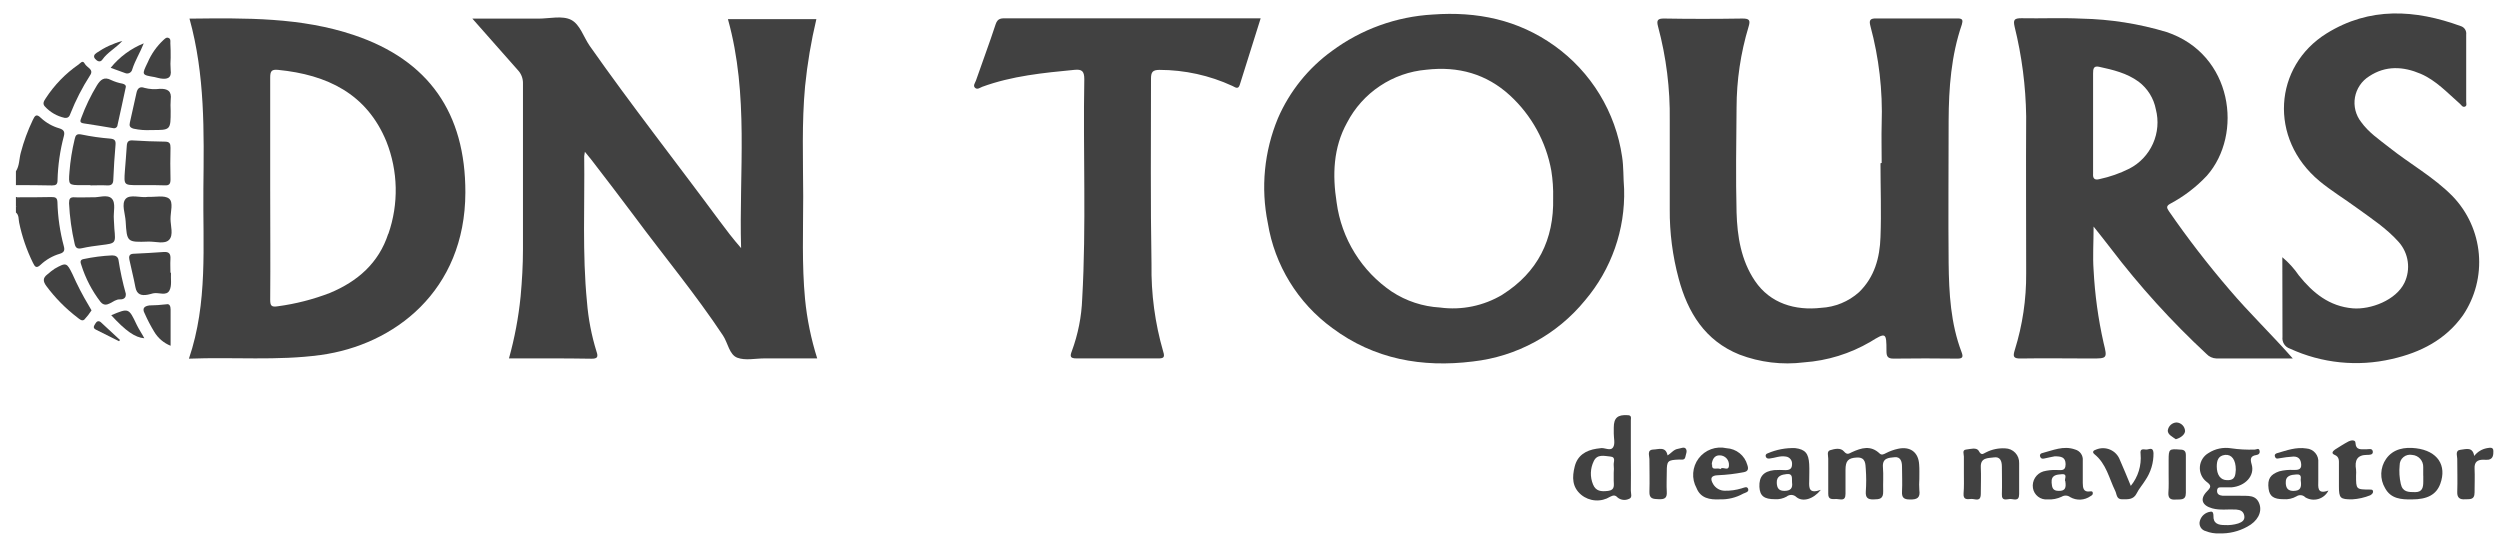 <svg width="128" height="28" viewBox="0 0 128 28" fill="none" xmlns="http://www.w3.org/2000/svg">
<path d="M0.908 10.102C1.478 10.102 2.051 10.102 2.621 10.089C2.829 10.089 2.933 10.113 2.941 10.355C2.961 11.116 3.071 11.872 3.268 12.607C3.322 12.806 3.292 12.924 3.063 12.993C2.696 13.1 2.359 13.293 2.08 13.555C1.862 13.76 1.787 13.664 1.686 13.454C1.364 12.8 1.127 12.108 0.98 11.395C0.943 11.221 0.98 11.016 0.815 10.88V10.614C0.932 10.462 0.786 10.26 0.908 10.102Z" fill="#414141"/>
<path d="M0.815 8.77C1.001 8.483 0.977 8.139 1.063 7.824C1.214 7.247 1.42 6.685 1.678 6.146C1.782 5.93 1.854 5.8 2.094 6.037C2.361 6.286 2.683 6.469 3.034 6.57C3.258 6.639 3.332 6.74 3.268 6.975C3.073 7.711 2.965 8.467 2.946 9.228C2.946 9.442 2.866 9.495 2.664 9.495C2.043 9.479 1.428 9.479 0.815 9.479V8.77Z" fill="#414141"/>
<path d="M0.908 10.102C0.855 10.27 0.999 10.473 0.815 10.617V10.084L0.908 10.102Z" fill="#414141"/>
<path d="M26.059 18.35C26.349 17.31 26.549 16.247 26.656 15.172C26.728 14.373 26.776 13.574 26.776 12.774C26.776 9.948 26.776 7.119 26.776 4.292C26.781 4.162 26.76 4.033 26.715 3.911C26.669 3.789 26.599 3.678 26.509 3.584C25.748 2.731 25.002 1.871 24.186 0.954H27.556C28.129 0.954 28.793 0.784 29.245 1.018C29.698 1.253 29.877 1.892 30.194 2.35C32.325 5.384 34.614 8.299 36.817 11.28C37.171 11.759 37.533 12.234 37.944 12.703C37.832 8.8 38.356 4.87 37.27 0.981H41.798C41.529 2.112 41.336 3.26 41.22 4.417C41.047 6.282 41.119 8.166 41.124 10.039C41.124 11.794 41.052 13.552 41.218 15.308C41.319 16.341 41.528 17.36 41.841 18.35H39.148C38.679 18.35 38.165 18.47 37.752 18.316C37.339 18.161 37.272 17.564 37.019 17.181C35.618 15.066 33.995 13.118 32.49 11.085C31.766 10.11 31.02 9.149 30.282 8.184C30.186 8.059 30.085 7.942 29.946 7.771C29.93 7.846 29.919 7.922 29.911 7.998C29.943 10.486 29.81 12.977 30.053 15.457C30.121 16.322 30.286 17.176 30.543 18.004C30.636 18.27 30.591 18.372 30.276 18.366C28.883 18.342 27.49 18.35 26.059 18.35Z" fill="#414141"/>
<path d="M96.342 8.342C96.342 7.668 96.323 6.991 96.342 6.32C96.398 4.64 96.204 2.961 95.766 1.338C95.686 1.037 95.745 0.941 96.057 0.944C97.45 0.944 98.843 0.944 100.237 0.944C100.503 0.944 100.503 1.05 100.447 1.253C99.898 2.851 99.778 4.505 99.77 6.173C99.77 8.603 99.746 11.035 99.77 13.467C99.789 15.012 99.872 16.56 100.434 18.033C100.519 18.262 100.503 18.366 100.207 18.361C99.122 18.347 98.037 18.347 96.952 18.361C96.651 18.361 96.587 18.249 96.587 17.975C96.587 17.016 96.563 17.008 95.764 17.501C94.727 18.108 93.563 18.468 92.364 18.553C91.245 18.693 90.109 18.556 89.056 18.153C87.295 17.442 86.413 16.001 85.947 14.261C85.636 13.105 85.482 11.912 85.491 10.715C85.491 9.197 85.491 7.678 85.491 6.16C85.514 4.542 85.313 2.928 84.894 1.365C84.809 1.048 84.855 0.941 85.219 0.949C86.551 0.973 87.883 0.97 89.216 0.949C89.581 0.949 89.626 1.045 89.525 1.375C89.121 2.717 88.914 4.111 88.912 5.512C88.896 7.3 88.867 9.088 88.912 10.875C88.949 12.101 89.138 13.321 89.852 14.381C90.638 15.545 91.922 15.91 93.236 15.761C93.956 15.724 94.642 15.442 95.18 14.962C95.98 14.187 96.246 13.19 96.281 12.138C96.329 10.88 96.281 9.618 96.281 8.36L96.342 8.342Z" fill="#414141"/>
<path d="M116.855 13.169C117.18 13.441 117.466 13.756 117.705 14.107C118.424 15.002 119.263 15.686 120.462 15.787C121.381 15.862 122.681 15.369 123.11 14.474C123.27 14.137 123.328 13.76 123.276 13.39C123.224 13.02 123.064 12.674 122.817 12.393C122.186 11.685 121.4 11.176 120.643 10.625C120.02 10.169 119.351 9.764 118.757 9.271C116.146 7.1 116.413 3.392 119.122 1.711C121.328 0.341 123.651 0.485 125.987 1.335C126.078 1.362 126.157 1.42 126.209 1.5C126.261 1.58 126.282 1.675 126.269 1.769C126.269 2.912 126.269 4.052 126.269 5.195C126.269 5.291 126.32 5.424 126.198 5.462C126.075 5.499 126.024 5.379 125.95 5.315C125.313 4.758 124.73 4.119 123.938 3.778C123.051 3.4 122.151 3.344 121.301 3.906C121.111 4.025 120.948 4.182 120.823 4.368C120.698 4.554 120.613 4.764 120.574 4.985C120.535 5.206 120.544 5.433 120.598 5.65C120.653 5.868 120.752 6.071 120.891 6.248C121.272 6.78 121.807 7.14 122.311 7.537C123.376 8.387 124.604 9.061 125.572 10.046C126.345 10.848 126.819 11.89 126.916 13C127.013 14.109 126.727 15.218 126.104 16.142C125.215 17.394 123.933 18.049 122.457 18.382C120.708 18.788 118.874 18.6 117.244 17.849C117.12 17.809 117.015 17.728 116.945 17.618C116.876 17.509 116.847 17.379 116.863 17.25C116.863 15.913 116.855 14.583 116.855 13.169Z" fill="#414141"/>
<path d="M64.541 0.954C64.174 2.118 63.825 3.232 63.476 4.343C63.393 4.609 63.236 4.46 63.097 4.399C61.928 3.86 60.655 3.58 59.368 3.578C59.011 3.578 58.931 3.695 58.931 4.031C58.931 7.196 58.901 10.361 58.957 13.526C58.933 15.04 59.135 16.549 59.557 18.004C59.658 18.313 59.557 18.353 59.29 18.35C57.897 18.35 56.504 18.35 55.111 18.35C54.799 18.35 54.772 18.252 54.876 17.983C55.196 17.119 55.376 16.21 55.409 15.289C55.622 11.544 55.449 7.793 55.516 4.047C55.516 3.642 55.39 3.538 55.015 3.576C53.416 3.73 51.818 3.885 50.291 4.444C50.179 4.487 50.044 4.606 49.924 4.497C49.804 4.388 49.924 4.247 49.966 4.132C50.299 3.165 50.662 2.209 50.979 1.236C51.083 0.922 51.282 0.938 51.511 0.938C54.373 0.938 57.234 0.938 60.095 0.938H64.546L64.541 0.954Z" fill="#414141"/>
<path d="M98.27 24.52C98.257 24.71 98.257 24.901 98.27 25.09C98.329 25.495 98.151 25.583 97.778 25.573C97.466 25.573 97.367 25.466 97.383 25.165C97.405 24.741 97.383 24.315 97.383 23.892C97.383 23.625 97.306 23.38 97.008 23.409C96.709 23.439 96.368 23.439 96.406 23.918C96.44 24.326 96.406 24.739 96.419 25.146C96.432 25.554 96.233 25.562 95.929 25.57C95.625 25.578 95.511 25.479 95.529 25.17C95.556 24.79 95.556 24.408 95.529 24.027C95.508 23.761 95.529 23.404 95.074 23.425C94.618 23.447 94.493 23.601 94.49 24.051C94.49 24.462 94.49 24.872 94.49 25.282C94.49 25.692 94.224 25.549 94.027 25.549C93.83 25.549 93.6 25.607 93.606 25.282C93.606 24.683 93.606 24.081 93.606 23.481C93.606 23.332 93.52 23.106 93.704 23.05C93.931 22.98 94.237 22.909 94.408 23.111C94.578 23.314 94.674 23.218 94.818 23.151C95.303 22.93 95.782 22.783 96.238 23.22C96.342 23.319 96.456 23.255 96.563 23.199C96.757 23.099 96.964 23.024 97.178 22.978C97.794 22.842 98.223 23.146 98.26 23.777C98.281 24.022 98.268 24.273 98.27 24.52Z" fill="#414141"/>
<path d="M4.76 10.1C5.027 10.124 5.488 9.937 5.717 10.161C5.946 10.385 5.797 10.859 5.829 11.227C5.842 11.389 5.842 11.549 5.855 11.709C5.927 12.46 5.927 12.457 5.192 12.548C4.856 12.591 4.523 12.633 4.196 12.708C3.977 12.756 3.871 12.708 3.823 12.487C3.666 11.803 3.569 11.107 3.535 10.406C3.535 10.18 3.583 10.086 3.823 10.102C4.062 10.118 4.379 10.1 4.76 10.1Z" fill="#414141"/>
<path d="M4.63 9.479H4.19C3.511 9.479 3.503 9.479 3.556 8.81C3.599 8.242 3.689 7.678 3.823 7.124C3.865 6.935 3.918 6.831 4.172 6.887C4.659 6.988 5.152 7.058 5.647 7.097C5.887 7.119 5.933 7.209 5.914 7.428C5.866 8.008 5.823 8.592 5.802 9.175C5.802 9.426 5.706 9.508 5.464 9.492C5.221 9.476 4.907 9.492 4.63 9.492V9.479Z" fill="#414141"/>
<path d="M7.587 10.079C7.946 10.097 8.415 9.983 8.652 10.166C8.89 10.35 8.727 10.848 8.73 11.208C8.732 11.568 8.89 12.029 8.663 12.274C8.437 12.519 7.97 12.359 7.598 12.37C6.503 12.407 6.497 12.399 6.433 11.323C6.409 10.934 6.207 10.435 6.433 10.182C6.66 9.929 7.209 10.145 7.587 10.079Z" fill="#414141"/>
<path d="M7.515 9.479H7.078C6.345 9.479 6.343 9.479 6.393 8.765C6.423 8.328 6.468 7.891 6.492 7.457C6.505 7.228 6.607 7.172 6.822 7.191C7.355 7.223 7.901 7.247 8.442 7.252C8.684 7.252 8.732 7.35 8.73 7.566C8.716 8.099 8.716 8.639 8.73 9.186C8.73 9.41 8.671 9.503 8.437 9.49C8.13 9.479 7.821 9.479 7.515 9.479Z" fill="#414141"/>
<path d="M100.551 24.256C100.551 23.963 100.551 23.67 100.551 23.377C100.551 23.252 100.45 23.039 100.665 23.017C100.881 22.996 101.198 22.884 101.316 23.092C101.454 23.358 101.563 23.209 101.688 23.159C101.991 23.006 102.328 22.936 102.666 22.956C102.763 22.958 102.859 22.979 102.948 23.018C103.037 23.058 103.117 23.114 103.183 23.185C103.25 23.256 103.302 23.339 103.335 23.43C103.369 23.521 103.384 23.619 103.38 23.715C103.38 24.248 103.38 24.781 103.38 25.298C103.38 25.706 103.092 25.54 102.917 25.548C102.741 25.556 102.48 25.676 102.496 25.303C102.512 24.834 102.496 24.366 102.496 23.897C102.496 23.612 102.413 23.364 102.08 23.42C101.79 23.46 101.395 23.42 101.417 23.918C101.438 24.371 101.417 24.826 101.417 25.279C101.417 25.732 101.116 25.53 100.924 25.546C100.732 25.562 100.506 25.607 100.535 25.261C100.564 24.914 100.551 24.595 100.551 24.256Z" fill="#414141"/>
<path d="M8.738 5.672C8.738 6.661 8.738 6.663 7.755 6.658C7.448 6.677 7.141 6.654 6.841 6.589C6.649 6.533 6.609 6.448 6.649 6.277C6.764 5.768 6.873 5.257 6.99 4.745C7.038 4.527 7.158 4.41 7.4 4.5C7.656 4.567 7.922 4.583 8.184 4.548C8.583 4.535 8.799 4.663 8.74 5.102C8.728 5.292 8.727 5.483 8.738 5.672Z" fill="#414141"/>
<path d="M8.754 13.965C8.735 14.269 8.807 14.618 8.679 14.866C8.519 15.18 8.12 14.951 7.835 15.02C7.749 15.039 7.667 15.071 7.568 15.087C7.241 15.148 7.003 15.087 6.932 14.701C6.846 14.229 6.721 13.768 6.625 13.299C6.593 13.15 6.604 13.004 6.822 12.993C7.355 12.966 7.867 12.942 8.386 12.902C8.668 12.881 8.743 13.012 8.727 13.265C8.711 13.518 8.727 13.731 8.727 13.963L8.754 13.965Z" fill="#414141"/>
<path d="M6.444 4.444C6.297 5.126 6.159 5.776 6.018 6.399C6.016 6.425 6.01 6.45 5.998 6.473C5.985 6.496 5.969 6.516 5.948 6.531C5.927 6.547 5.904 6.557 5.878 6.563C5.853 6.568 5.827 6.568 5.802 6.562C5.298 6.482 4.8 6.389 4.297 6.319C4.057 6.287 4.108 6.181 4.166 6.024C4.379 5.447 4.646 4.892 4.965 4.367C5.147 4.079 5.333 3.911 5.693 4.1C5.879 4.186 6.075 4.248 6.276 4.284C6.383 4.313 6.449 4.361 6.444 4.444Z" fill="#414141"/>
<path d="M6.441 15.036V15.095C6.441 15.308 6.239 15.335 6.132 15.329C5.786 15.311 5.472 15.838 5.149 15.46C4.712 14.893 4.378 14.252 4.164 13.569C4.118 13.443 4.076 13.302 4.275 13.265C4.759 13.162 5.25 13.099 5.743 13.076C5.917 13.076 6.036 13.145 6.066 13.305C6.156 13.889 6.281 14.467 6.441 15.036Z" fill="#414141"/>
<path d="M109.097 24.877C109.471 24.419 109.651 23.833 109.598 23.244C109.555 22.938 109.75 23.012 109.886 23.017C110.022 23.023 110.237 22.855 110.259 23.193C110.268 23.694 110.119 24.185 109.835 24.597C109.699 24.821 109.515 25.021 109.401 25.255C109.233 25.596 108.945 25.562 108.65 25.564C108.354 25.567 108.383 25.298 108.301 25.138C107.984 24.491 107.845 23.745 107.235 23.255C107.104 23.148 107.176 23.058 107.328 23.015C107.442 22.968 107.565 22.945 107.688 22.947C107.811 22.949 107.933 22.975 108.046 23.025C108.159 23.075 108.261 23.146 108.345 23.236C108.429 23.326 108.495 23.432 108.538 23.548C108.73 23.971 108.895 24.398 109.097 24.877Z" fill="#414141"/>
<path d="M3.308 6.034C2.917 5.949 2.562 5.743 2.293 5.446C2.163 5.302 2.256 5.166 2.333 5.046C2.777 4.359 3.352 3.766 4.025 3.301C4.116 3.24 4.23 3.053 4.339 3.261C4.449 3.469 4.83 3.546 4.606 3.866C4.212 4.48 3.878 5.13 3.609 5.808C3.567 5.928 3.514 6.061 3.308 6.034Z" fill="#414141"/>
<path d="M4.686 15.891C4.578 16.059 4.455 16.217 4.318 16.363C4.198 16.466 4.068 16.336 3.969 16.261C3.363 15.799 2.825 15.254 2.371 14.642C2.195 14.402 2.19 14.229 2.424 14.05C2.543 13.944 2.67 13.846 2.802 13.757C3.394 13.424 3.42 13.445 3.713 14.042C3.956 14.592 4.233 15.126 4.542 15.641C4.594 15.722 4.642 15.805 4.686 15.891Z" fill="#414141"/>
<path d="M120.43 25.567C119.815 25.567 119.753 25.511 119.753 24.893C119.753 24.528 119.753 24.16 119.753 23.795C119.753 23.593 119.783 23.39 119.529 23.287C119.348 23.212 119.436 23.103 119.548 23.02C119.78 22.874 120.014 22.722 120.259 22.594C120.374 22.535 120.59 22.514 120.598 22.658C120.619 23.087 120.907 22.988 121.155 23.004C121.274 23.004 121.461 22.935 121.488 23.116C121.514 23.297 121.304 23.289 121.2 23.289C120.667 23.289 120.555 23.588 120.63 24.043C120.638 24.145 120.638 24.247 120.63 24.349C120.63 25.061 120.63 25.061 121.341 25.066C121.424 25.066 121.49 25.066 121.501 25.157C121.511 25.247 121.44 25.308 121.36 25.357C121.063 25.477 120.749 25.549 120.43 25.567Z" fill="#414141"/>
<path d="M85.379 23.316C85.576 23.201 85.688 23.012 85.912 22.98C86.056 22.959 86.234 22.858 86.317 22.98C86.4 23.103 86.317 23.247 86.29 23.396C86.253 23.58 86.091 23.524 85.968 23.529C85.382 23.553 85.339 23.593 85.339 24.163C85.339 24.499 85.318 24.837 85.339 25.173C85.361 25.508 85.222 25.57 84.929 25.559C84.636 25.548 84.436 25.543 84.45 25.173C84.468 24.616 84.45 24.059 84.45 23.505C84.45 23.329 84.316 23.036 84.641 23.017C84.921 23.009 85.286 22.842 85.379 23.316Z" fill="#414141"/>
<path d="M126.68 23.345C126.84 23.136 127.071 22.994 127.33 22.946C127.463 22.927 127.665 22.868 127.66 23.098C127.66 23.265 127.66 23.494 127.407 23.537C127.318 23.544 127.229 23.544 127.141 23.537C126.842 23.537 126.682 23.657 126.698 23.987C126.717 24.395 126.698 24.802 126.698 25.213C126.698 25.623 126.432 25.548 126.192 25.564C125.952 25.58 125.801 25.49 125.811 25.197C125.83 24.629 125.811 24.059 125.811 23.489C125.811 23.327 125.691 23.06 125.982 23.028C126.272 22.996 126.597 22.866 126.68 23.345Z" fill="#414141"/>
<path d="M111.034 24.256V23.553C111.034 22.988 111.061 22.972 111.631 23.02C111.836 23.02 111.918 23.103 111.916 23.308C111.916 23.953 111.916 24.596 111.916 25.239C111.916 25.642 111.631 25.559 111.383 25.578C111.135 25.596 111.005 25.514 111.021 25.234C111.047 24.901 111.034 24.579 111.034 24.256Z" fill="#414141"/>
<path d="M8.738 2.957C8.723 3.162 8.723 3.368 8.738 3.573C8.799 4.01 8.559 4.068 8.221 4.018C8.12 4.004 8.021 3.967 7.923 3.948C7.243 3.834 7.251 3.839 7.566 3.187C7.751 2.757 8.023 2.371 8.365 2.052C8.442 1.985 8.514 1.894 8.631 1.942C8.748 1.99 8.722 2.113 8.722 2.209C8.74 2.459 8.738 2.71 8.738 2.957Z" fill="#414141"/>
<path d="M8.735 17.703C8.381 17.562 8.083 17.307 7.891 16.978C7.71 16.68 7.549 16.37 7.408 16.051C7.257 15.771 7.408 15.673 7.648 15.638C7.939 15.634 8.23 15.615 8.519 15.58C8.69 15.537 8.735 15.694 8.735 15.846C8.738 16.443 8.735 17.053 8.735 17.703Z" fill="#414141"/>
<path d="M7.36 2.219C7.182 2.68 6.921 3.085 6.772 3.551C6.763 3.591 6.746 3.628 6.722 3.659C6.697 3.691 6.666 3.717 6.63 3.735C6.594 3.753 6.555 3.762 6.515 3.763C6.475 3.763 6.435 3.755 6.399 3.738L5.666 3.472C6.115 2.917 6.698 2.486 7.36 2.219Z" fill="#414141"/>
<path d="M5.695 16.139C6.593 15.764 6.59 15.766 6.995 16.619C7.107 16.856 7.262 17.077 7.39 17.319C6.91 17.282 6.428 16.938 5.695 16.139Z" fill="#414141"/>
<path d="M111.402 22.488C111.231 22.365 110.978 22.25 110.991 22.035C111.007 21.927 111.06 21.827 111.14 21.753C111.221 21.68 111.324 21.636 111.434 21.63C111.55 21.634 111.66 21.683 111.742 21.765C111.824 21.848 111.872 21.958 111.876 22.075C111.857 22.266 111.639 22.424 111.402 22.488Z" fill="#414141"/>
<path d="M6.263 2.097C5.914 2.475 5.501 2.68 5.24 3.053C5.128 3.213 4.973 3.133 4.87 3.013C4.766 2.893 4.822 2.784 4.952 2.702C5.352 2.428 5.795 2.223 6.263 2.097Z" fill="#414141"/>
<path d="M6.095 17.471L4.909 16.877C4.718 16.781 4.832 16.661 4.891 16.555C4.949 16.448 5.059 16.4 5.173 16.507L6.143 17.407L6.095 17.471Z" fill="#414141"/>
<path d="M83.051 8.022C82.886 6.891 82.494 5.804 81.899 4.828C81.304 3.852 80.518 3.007 79.588 2.342C77.723 1.01 75.629 0.579 73.359 0.744C71.493 0.849 69.699 1.497 68.196 2.609C66.982 3.488 66.027 4.678 65.431 6.053C64.726 7.75 64.545 9.618 64.912 11.418C65.261 13.576 66.448 15.509 68.215 16.797C70.362 18.396 72.816 18.83 75.408 18.508C77.66 18.256 79.724 17.131 81.157 15.375C82.504 13.787 83.216 11.757 83.155 9.676C83.107 9.071 83.133 8.547 83.051 8.022ZM76.924 15.087C75.963 15.662 74.836 15.895 73.727 15.745C72.847 15.695 71.997 15.415 71.26 14.932C70.494 14.413 69.847 13.739 69.361 12.952C68.874 12.166 68.559 11.286 68.436 10.369C68.215 8.957 68.26 7.561 68.969 6.28C69.362 5.523 69.94 4.877 70.65 4.404C71.359 3.93 72.176 3.643 73.026 3.57C74.667 3.381 76.108 3.783 77.313 4.889C78.42 5.908 79.163 7.262 79.428 8.744C79.501 9.206 79.533 9.674 79.521 10.142C79.572 12.268 78.727 13.949 76.921 15.087H76.924Z" fill="#414141"/>
<path d="M18.131 1.799C15.406 0.88 12.579 0.922 9.702 0.954C10.501 3.834 10.445 6.751 10.413 9.663C10.381 12.575 10.65 15.492 9.673 18.364C11.959 18.273 14.202 18.478 16.407 18.177C20.185 17.666 23.816 14.895 23.827 9.855C23.835 5.792 21.954 3.085 18.131 1.799ZM19.876 11.975C19.391 13.467 18.307 14.41 16.89 14.999C16.032 15.33 15.137 15.559 14.226 15.681C13.901 15.732 13.834 15.662 13.834 15.345C13.85 13.443 13.834 11.538 13.834 9.636C13.834 7.734 13.834 5.859 13.834 3.97C13.834 3.639 13.906 3.544 14.244 3.578C16.741 3.826 18.773 4.79 19.783 7.244C20.384 8.758 20.42 10.437 19.884 11.975H19.876Z" fill="#414141"/>
<path d="M114.151 14.834C113.046 13.548 112.01 12.206 111.047 10.811C110.93 10.638 110.903 10.545 111.127 10.425C111.823 10.054 112.453 9.571 112.992 8.997C114.857 6.884 114.324 2.771 110.925 1.639C109.513 1.214 108.051 0.984 106.577 0.954C105.551 0.903 104.523 0.954 103.497 0.933C103.13 0.933 103.068 1.015 103.148 1.367C103.519 2.868 103.718 4.406 103.74 5.952C103.724 8.632 103.74 11.315 103.74 13.995C103.75 15.323 103.554 16.645 103.159 17.913C103.05 18.257 103.082 18.363 103.471 18.355C104.675 18.334 105.868 18.355 107.078 18.355C107.893 18.355 107.901 18.355 107.704 17.556C107.428 16.33 107.257 15.082 107.192 13.827C107.142 13.129 107.192 12.423 107.192 11.6C107.541 12.042 107.805 12.369 108.061 12.705C109.539 14.648 111.182 16.46 112.971 18.121C113.036 18.191 113.114 18.247 113.201 18.287C113.288 18.327 113.381 18.349 113.477 18.353H117.39C116.293 17.106 115.16 16.024 114.151 14.834ZM109.017 8.637C108.535 8.878 108.023 9.057 107.496 9.17C107.23 9.239 107.147 9.13 107.166 8.885V6.303C107.166 5.456 107.166 4.606 107.166 3.759C107.166 3.543 107.182 3.357 107.467 3.418C108.181 3.573 108.887 3.738 109.499 4.183C109.957 4.529 110.271 5.033 110.379 5.597C110.531 6.183 110.479 6.804 110.231 7.356C109.984 7.909 109.556 8.361 109.017 8.637Z" fill="#414141"/>
<path d="M115.685 25.81C115.515 25.309 115.073 25.399 114.686 25.383C114.612 25.383 114.54 25.383 114.465 25.383C114.247 25.383 114.026 25.383 113.807 25.383C113.666 25.367 113.501 25.328 113.514 25.117C113.527 24.907 113.69 24.957 113.815 24.952C113.94 24.947 114.108 24.952 114.255 24.952C114.966 24.891 115.454 24.35 115.286 23.78C115.206 23.513 115.211 23.345 115.525 23.297C115.645 23.279 115.717 23.207 115.693 23.084C115.661 22.911 115.531 23.02 115.446 23.018C115.036 23.033 114.626 23.011 114.22 22.951C113.824 22.89 113.42 22.975 113.083 23.191C112.956 23.263 112.848 23.365 112.77 23.488C112.692 23.611 112.645 23.752 112.634 23.898C112.623 24.043 112.648 24.189 112.707 24.323C112.765 24.457 112.856 24.574 112.971 24.664C113.237 24.856 113.205 24.947 113.003 25.152C112.616 25.541 112.736 25.882 113.269 26.028C113.677 26.14 114.087 26.063 114.494 26.089C114.708 26.105 114.867 26.177 114.907 26.404C114.947 26.63 114.798 26.731 114.598 26.801C114.374 26.87 114.138 26.898 113.903 26.883C113.586 26.883 113.309 26.814 113.328 26.401C113.328 26.292 113.306 26.167 113.168 26.201C113.044 26.218 112.927 26.271 112.833 26.352C112.738 26.434 112.67 26.542 112.635 26.662C112.617 26.717 112.611 26.775 112.617 26.833C112.624 26.89 112.642 26.946 112.67 26.996C112.699 27.046 112.738 27.09 112.785 27.124C112.832 27.158 112.885 27.183 112.941 27.195C113.157 27.282 113.389 27.321 113.621 27.309C114.123 27.329 114.622 27.21 115.062 26.966C115.579 26.694 115.829 26.236 115.685 25.81ZM113.927 23.29C114.265 23.26 114.473 23.54 114.473 24.051C114.449 24.28 114.473 24.6 114.031 24.584C113.69 24.584 113.498 24.318 113.498 23.873C113.503 23.582 113.565 23.332 113.927 23.29Z" fill="#414141"/>
<path d="M83.499 25.12C83.512 24.55 83.499 23.98 83.499 23.41C83.499 22.781 83.499 22.152 83.499 21.523C83.499 21.409 83.557 21.257 83.331 21.257C82.825 21.225 82.625 21.393 82.625 21.894V22.2C82.625 22.434 82.702 22.714 82.598 22.89C82.457 23.13 82.15 22.89 81.919 22.951C81.862 22.963 81.804 22.97 81.746 22.973C81.197 23.058 80.77 23.314 80.627 23.878C80.483 24.443 80.493 24.944 80.957 25.333C81.163 25.502 81.416 25.602 81.681 25.62C81.947 25.639 82.212 25.573 82.438 25.434C82.582 25.362 82.689 25.328 82.817 25.469C82.896 25.535 82.992 25.577 83.094 25.591C83.197 25.605 83.301 25.589 83.395 25.546C83.597 25.487 83.496 25.264 83.499 25.12ZM82.622 23.817C82.635 23.947 82.635 24.078 82.622 24.209C82.622 24.339 82.622 24.475 82.622 24.6C82.622 24.819 82.705 25.088 82.34 25.133C81.975 25.178 81.706 25.152 81.564 24.805C81.485 24.616 81.447 24.412 81.453 24.206C81.459 24.001 81.509 23.799 81.599 23.615C81.775 23.231 82.148 23.348 82.451 23.375C82.755 23.401 82.601 23.657 82.622 23.817Z" fill="#414141"/>
<path d="M123.699 22.951C123.126 22.882 122.532 22.973 122.167 23.497C122.015 23.715 121.93 23.972 121.921 24.237C121.912 24.502 121.98 24.764 122.116 24.992C122.412 25.541 122.942 25.578 123.486 25.57C124.285 25.57 124.738 25.325 124.943 24.771C125.286 23.828 124.807 23.087 123.699 22.951ZM124.072 24.36V24.664C124.072 24.952 124.024 25.197 123.664 25.197C123.304 25.197 123.014 25.197 122.921 24.776C122.85 24.464 122.83 24.143 122.862 23.825C122.861 23.745 122.877 23.665 122.91 23.592C122.944 23.519 122.993 23.455 123.055 23.404C123.116 23.352 123.189 23.316 123.267 23.297C123.345 23.277 123.426 23.276 123.504 23.292C123.66 23.302 123.807 23.373 123.912 23.489C124.017 23.604 124.073 23.756 124.069 23.913C124.069 24.057 124.069 24.203 124.069 24.35L124.072 24.36Z" fill="#414141"/>
<path d="M107.15 25.231C107.15 25.159 107.086 25.149 107.019 25.159C106.662 25.215 106.641 24.976 106.638 24.725C106.638 24.344 106.638 23.963 106.638 23.582C106.651 23.457 106.618 23.331 106.547 23.227C106.475 23.123 106.369 23.048 106.247 23.015C105.647 22.799 105.098 23.063 104.539 23.204C104.521 23.209 104.504 23.217 104.49 23.229C104.475 23.241 104.464 23.256 104.456 23.272C104.448 23.289 104.444 23.308 104.444 23.326C104.444 23.345 104.448 23.363 104.456 23.38C104.488 23.478 104.563 23.5 104.664 23.476C104.861 23.428 105.064 23.393 105.197 23.364C105.527 23.364 105.754 23.398 105.759 23.764C105.759 24.171 105.479 24.049 105.269 24.064C105.05 24.057 104.831 24.081 104.619 24.136C104.443 24.19 104.292 24.306 104.194 24.462C104.096 24.618 104.058 24.804 104.086 24.986C104.113 25.16 104.206 25.318 104.345 25.426C104.484 25.535 104.659 25.586 104.835 25.57C105.084 25.586 105.334 25.538 105.559 25.431C105.625 25.39 105.702 25.37 105.78 25.374C105.857 25.378 105.932 25.405 105.994 25.453C106.154 25.544 106.337 25.589 106.522 25.58C106.706 25.571 106.885 25.509 107.035 25.402C107.11 25.362 107.166 25.319 107.15 25.231ZM105.405 25.133C105.101 25.133 105.061 24.965 105.043 24.715C105.013 24.31 105.309 24.302 105.557 24.28C105.903 24.246 105.669 24.565 105.743 24.635C105.794 24.962 105.751 25.143 105.405 25.133Z" fill="#414141"/>
<path d="M118.696 24.603C118.696 24.296 118.696 23.99 118.696 23.684C118.705 23.596 118.696 23.508 118.671 23.424C118.645 23.34 118.603 23.262 118.546 23.195C118.49 23.127 118.42 23.072 118.342 23.032C118.264 22.992 118.179 22.968 118.091 22.962C117.558 22.879 117.084 23.058 116.596 23.199C116.508 23.223 116.437 23.273 116.482 23.388C116.527 23.502 116.602 23.481 116.695 23.465C116.938 23.42 117.184 23.39 117.43 23.375C117.697 23.375 117.811 23.532 117.822 23.796C117.833 24.059 117.63 24.062 117.441 24.062C117.192 24.046 116.942 24.07 116.7 24.131C116.239 24.291 116.085 24.525 116.152 25.026C116.202 25.413 116.418 25.559 116.911 25.559C117.145 25.58 117.381 25.528 117.585 25.41C117.654 25.364 117.736 25.345 117.818 25.355C117.9 25.364 117.976 25.403 118.032 25.463C118.132 25.523 118.242 25.561 118.357 25.576C118.472 25.59 118.588 25.581 118.699 25.549C118.811 25.516 118.914 25.461 119.002 25.387C119.091 25.312 119.164 25.221 119.215 25.117C118.618 25.33 118.696 24.93 118.696 24.603ZM117.438 25.136C117.148 25.136 117.047 25.002 117.031 24.744C117.007 24.344 117.297 24.312 117.579 24.291C117.899 24.264 117.774 24.539 117.798 24.6C117.854 24.978 117.766 25.128 117.438 25.133V25.136Z" fill="#414141"/>
<path d="M92.631 24.642C92.631 24.349 92.647 24.056 92.631 23.763C92.599 23.217 92.431 23.009 91.917 22.943C91.434 22.926 90.953 23.017 90.51 23.209C90.436 23.233 90.38 23.284 90.406 23.372C90.433 23.46 90.497 23.489 90.606 23.476C90.873 23.449 91.139 23.324 91.429 23.375C91.477 23.379 91.523 23.394 91.565 23.417C91.607 23.44 91.644 23.471 91.674 23.508C91.704 23.546 91.727 23.589 91.74 23.635C91.753 23.681 91.757 23.729 91.752 23.777C91.752 24.011 91.616 24.072 91.411 24.07C91.22 24.059 91.029 24.059 90.838 24.07C90.294 24.131 90.06 24.398 90.081 24.93C90.108 25.396 90.321 25.559 90.88 25.559C91.086 25.573 91.291 25.527 91.472 25.428C91.543 25.368 91.635 25.337 91.728 25.341C91.821 25.345 91.909 25.384 91.975 25.45C92.298 25.716 92.839 25.564 93.228 25.079C92.625 25.301 92.617 24.989 92.631 24.642ZM91.365 25.133C91.067 25.133 90.984 24.981 90.971 24.73C90.947 24.358 91.237 24.299 91.485 24.272C91.821 24.238 91.733 24.515 91.752 24.698C91.797 25 91.674 25.13 91.365 25.133Z" fill="#414141"/>
<path d="M89.506 25.034C89.453 24.872 89.287 24.976 89.168 25.005C88.887 25.091 88.595 25.132 88.302 25.125C88.184 25.124 88.069 25.093 87.967 25.034C87.865 24.976 87.779 24.893 87.718 24.792C87.534 24.486 87.612 24.342 87.966 24.331C88.403 24.313 88.837 24.262 89.266 24.179C89.511 24.137 89.532 24.006 89.463 23.804C89.398 23.567 89.26 23.358 89.068 23.204C88.877 23.051 88.642 22.961 88.398 22.948C88.134 22.889 87.859 22.906 87.606 22.999C87.353 23.092 87.131 23.256 86.969 23.472C86.807 23.687 86.711 23.945 86.692 24.215C86.673 24.484 86.733 24.753 86.863 24.989C87.068 25.506 87.532 25.594 88.057 25.567C88.475 25.58 88.888 25.479 89.253 25.274C89.354 25.224 89.556 25.197 89.506 25.034ZM87.641 23.782C87.66 23.548 87.769 23.297 88.059 23.314C88.122 23.315 88.184 23.329 88.242 23.355C88.3 23.381 88.352 23.418 88.395 23.464C88.438 23.511 88.471 23.565 88.493 23.624C88.515 23.683 88.525 23.746 88.523 23.809C88.523 24.182 88.184 23.844 88.089 24.019C87.929 23.918 87.625 24.131 87.662 23.782H87.641Z" fill="#414141"/>
</svg>
